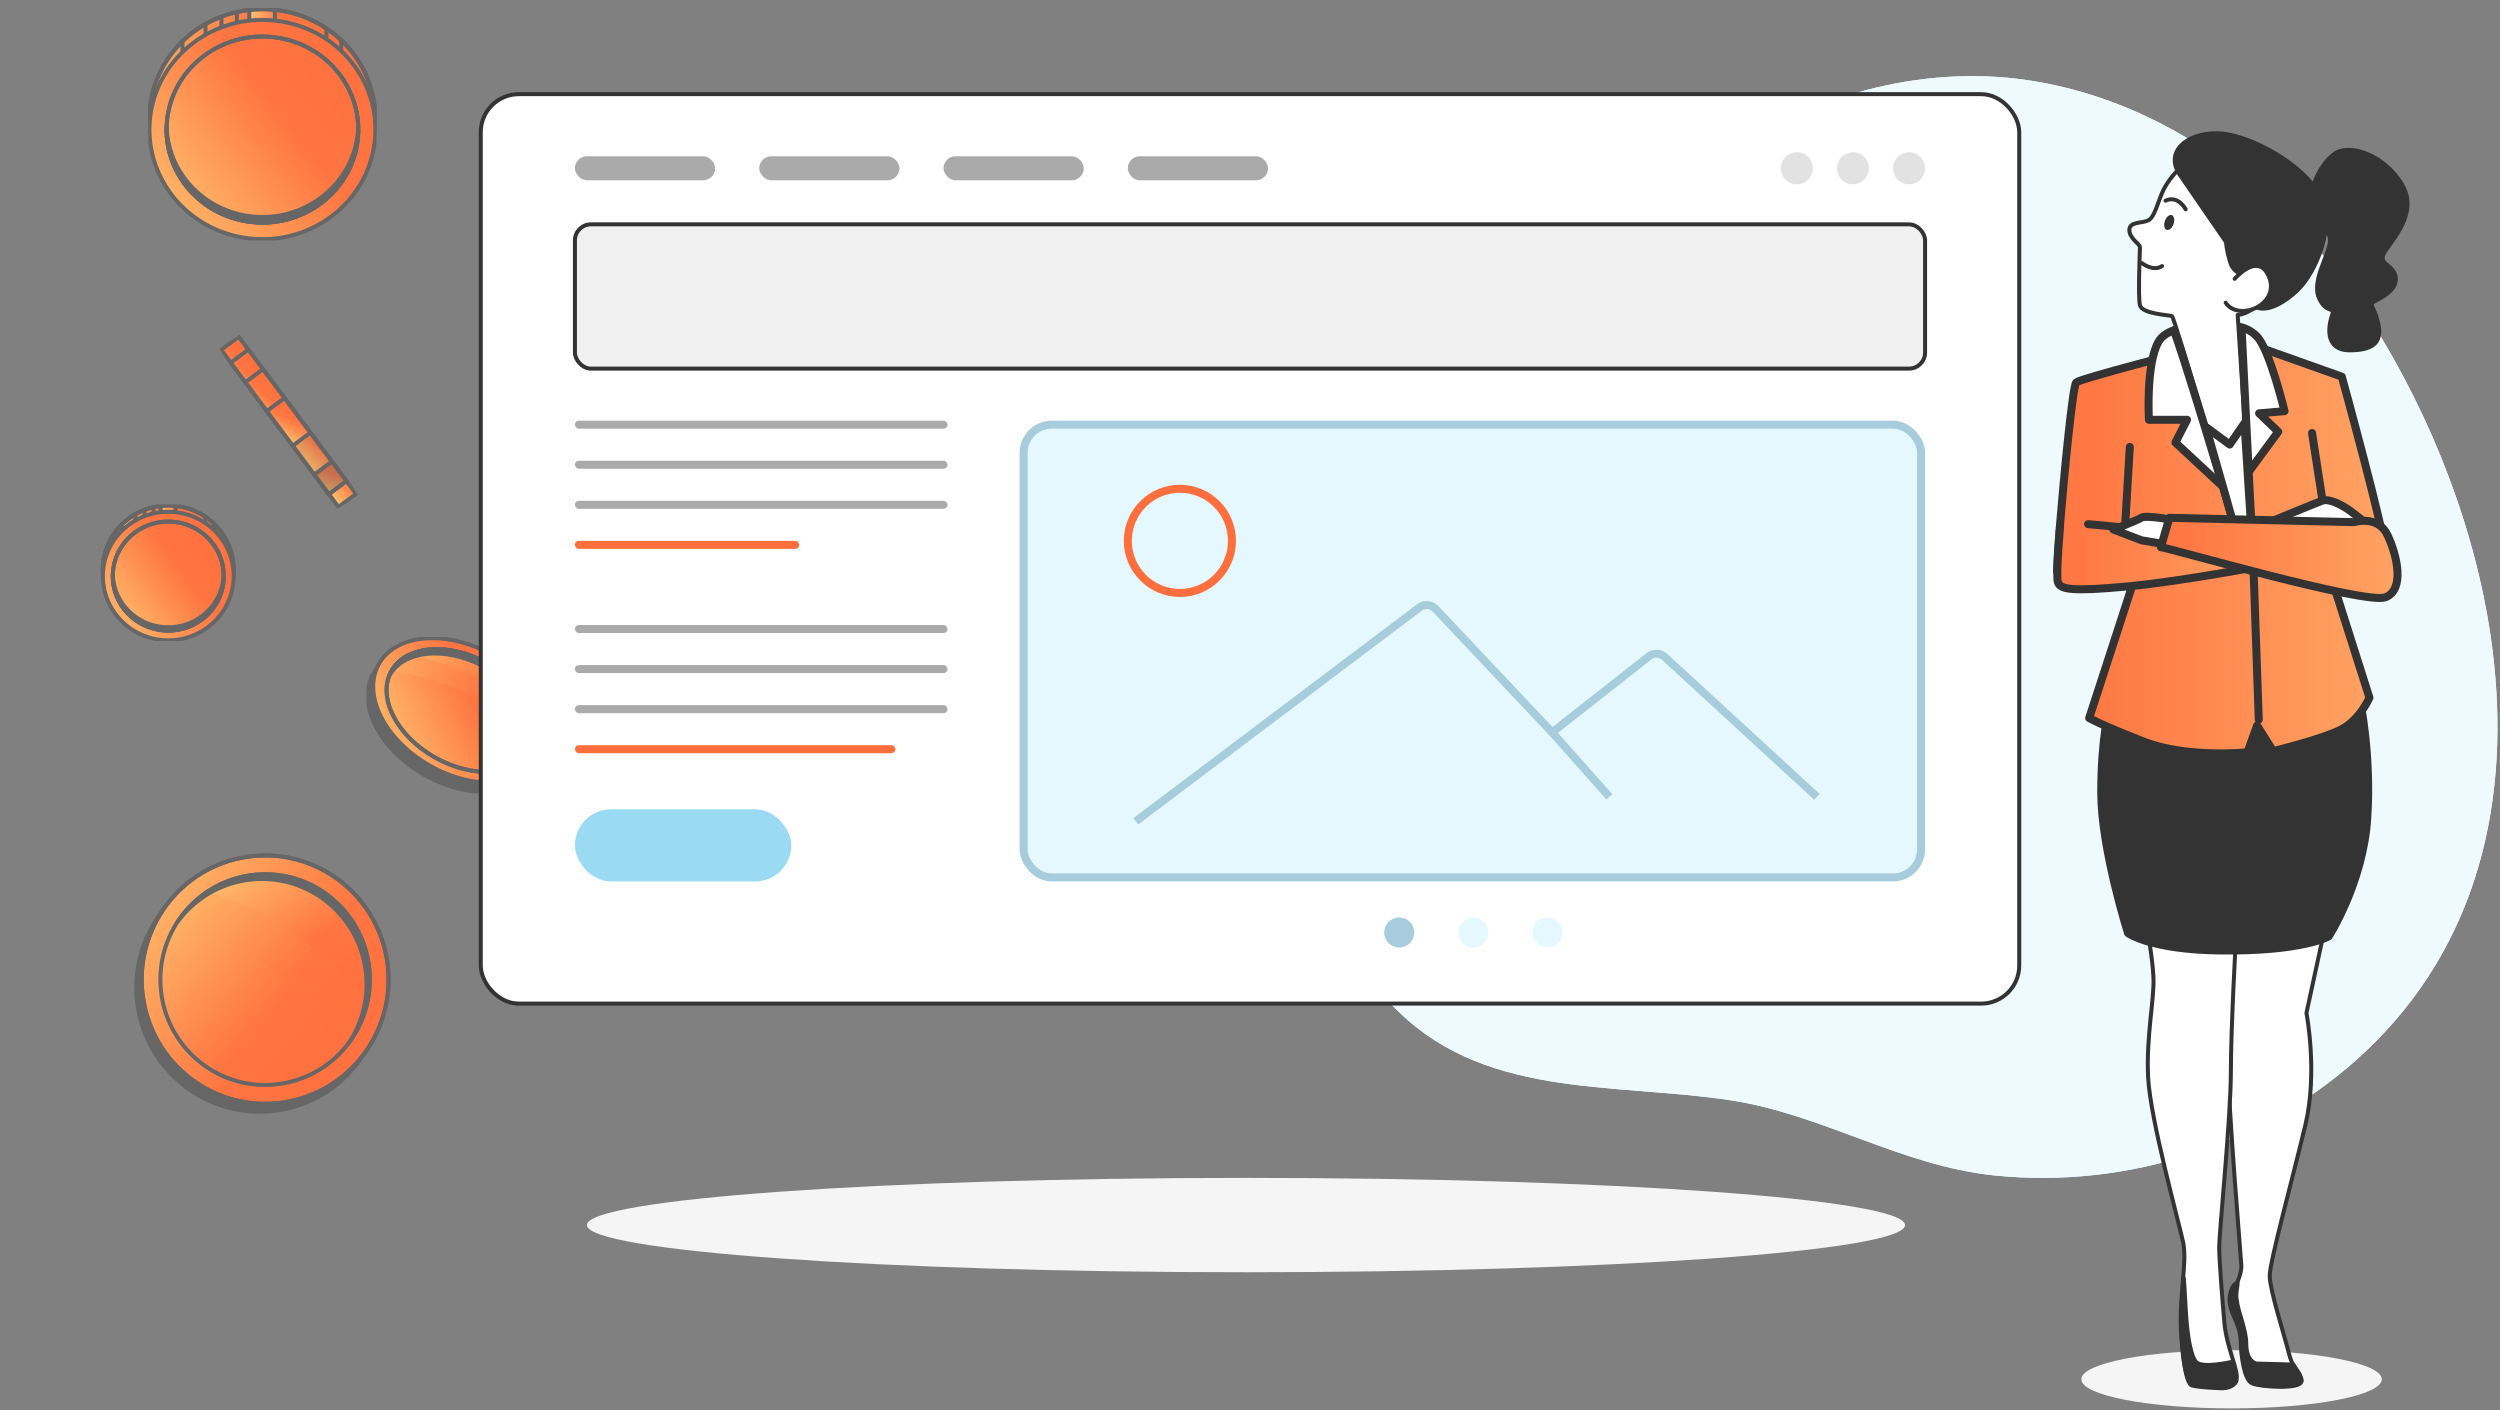 <svg width="624" height="352" viewBox="0 0 624 352" fill="none" xmlns="http://www.w3.org/2000/svg">
<rect x="0" y="0" width="624" height="352" fill="#808080" stroke="none"/>
<path d="M622.135 162.207C618.446 132.961 606.869 103.864 591.805 80.078C572.204 49.127 540.89 24.296 503.737 19.694C477.44 16.439 447.454 24.734 427.118 42.531C417.003 51.378 409.215 62.389 404.61 75.01C399.634 88.662 397.51 104.316 386.789 115.037C373.903 127.921 356.102 134.087 342.785 146.378C313.265 173.642 321.882 222.894 346.75 250.097C369.136 274.585 402.351 270.056 432.215 274.672C454.885 278.176 474.507 290.953 497.675 293.372C531.194 296.869 565.805 285.656 590.389 262.496C619.019 235.528 626.733 198.756 622.128 162.213L622.135 162.207Z" fill="#EEFAFF"/>
<path d="M622.135 162.207C618.446 132.961 606.869 103.864 591.805 80.078C572.204 49.127 540.89 24.296 503.737 19.694C477.44 16.439 447.454 24.734 427.118 42.531C417.003 51.378 409.215 62.389 404.61 75.01C399.634 88.662 397.51 104.316 386.789 115.037C373.903 127.921 356.102 134.087 342.785 146.378C313.265 173.642 321.882 222.894 346.75 250.097C369.136 274.585 402.351 270.056 432.215 274.672C454.885 278.176 474.507 290.953 497.675 293.372C531.194 296.869 565.805 285.656 590.389 262.496C619.019 235.528 626.733 198.756 622.128 162.213L622.135 162.207Z" fill="#EEFAFF"/>
<rect x="276.5" y="58" width="93" height="2" rx="1" fill="#AAAAAA"/>
<rect x="276.5" y="69" width="93" height="2" rx="1" fill="#AAAAAA"/>
<path d="M311 317.553C401.851 317.553 475.5 312.28 475.5 305.776C475.5 299.272 401.851 294 311 294C220.149 294 146.5 299.272 146.5 305.776C146.5 312.28 220.149 317.553 311 317.553Z" fill="#F5F5F5"/>
<path d="M557 351.532C577.711 351.532 594.5 348.279 594.5 344.266C594.5 340.253 577.711 337 557 337C536.289 337 519.5 340.253 519.5 344.266C519.5 348.279 536.289 351.532 557 351.532Z" fill="#F5F5F5"/>
<g clip-path="url(#clip0_525_3371)">
<path d="M134.429 191.228C138.707 183.583 132.945 172.199 121.56 165.801C110.176 159.403 97.479 160.414 93.202 168.06C88.924 175.705 94.686 187.089 106.071 193.486C117.456 199.884 130.152 198.873 134.429 191.228Z" fill="#666666" stroke="#666666" stroke-linecap="round" stroke-linejoin="round"/>
<path d="M135.794 188.924C140.071 181.279 134.31 169.895 122.925 163.497C111.54 157.1 98.844 158.111 94.566 165.756C90.289 173.401 96.051 184.785 107.435 191.183C118.82 197.58 131.517 196.569 135.794 188.924Z" fill="url(#paint0_linear_525_3371)" stroke="#666666" stroke-linecap="round" stroke-linejoin="round"/>
<path d="M132.673 187.17C136.303 180.683 131.413 171.023 121.752 165.594C112.09 160.165 101.316 161.023 97.687 167.51C94.058 173.997 98.948 183.656 108.609 189.086C118.27 194.515 129.044 193.657 132.673 187.17Z" fill="url(#paint1_linear_525_3371)" stroke="#666666" stroke-linecap="round" stroke-linejoin="round"/>
<path opacity="0.49" d="M132.784 186.997C124.776 173.905 108.117 169.114 97.775 167.371C98.743 165.704 100.22 164.405 102.047 163.504C106.285 161.416 112.443 161.469 118.729 164.118C127.122 167.652 133.111 174.695 133.811 181.165C133.957 182.504 133.87 183.814 133.537 185.072C133.356 185.751 133.099 186.4 132.784 186.997Z" fill="url(#paint2_linear_525_3371)"/>
<path opacity="0.49" d="M133.811 181.165C126.077 170.109 111.964 165.452 102.047 163.504C106.285 161.416 112.443 161.469 118.729 164.118C127.122 167.652 133.111 174.695 133.811 181.165Z" fill="url(#paint3_linear_525_3371)"/>
<path d="M132.673 187.17C136.303 180.683 131.413 171.023 121.752 165.594C112.09 160.165 101.316 161.023 97.687 167.51C94.058 173.997 98.948 183.656 108.609 189.086C118.27 194.515 129.044 193.657 132.673 187.17Z" stroke="#666666" stroke-linecap="round" stroke-linejoin="round"/>
<path d="M118.262 165.195C128.395 169.459 135.025 178.836 133.07 186.148C133.006 186.382 132.936 186.611 132.854 186.839C133.134 186.283 133.362 185.698 133.531 185.066C135.486 177.76 128.856 168.377 118.723 164.113C108.917 159.989 99.421 162.171 97.045 168.939C100.016 163.03 108.999 161.299 118.262 165.195Z" fill="#666666" stroke="#666666" stroke-linecap="round" stroke-linejoin="round"/>
</g>
<path d="M580.406 231.059L575.688 252.838C575.688 252.838 578.568 267.623 575.423 280.803C572.278 293.984 566.518 314.955 566.518 318.448C566.518 321.94 570.184 333.233 571.236 337.542C572.287 341.841 573.851 342.114 574.381 344.536C574.911 346.958 564.168 346.15 562.331 345.343C560.493 344.536 559.716 338.086 559.716 335.392C559.716 332.698 558.929 330.82 557.878 328.398C556.827 325.976 556.571 323.554 557.878 321.142C559.185 318.729 559.451 316.842 559.451 316.035C559.451 315.228 556.049 275.161 556.049 263.868C556.049 252.575 556.315 239.667 556.049 238.052C555.784 236.438 555.263 233.753 555.263 233.753L580.406 231.068V231.059Z" fill="white" stroke="#333333" stroke-linecap="round" stroke-linejoin="round"/>
<path d="M557.418 328.218C556.33 325.792 556.065 323.366 557.418 320.95C557.598 320.621 558.349 320.31 558.5 320C558.528 321.213 558.033 322.661 558.231 324.184C558.77 328.228 560.672 331.726 560.672 335.497C560.672 339.267 562.573 340.349 563.377 340.349C564.058 340.349 570.367 340.537 572.447 340.593C573.289 342.107 574.122 342.775 574.481 344.383C575.02 346.809 563.916 346 562.015 345.191C560.113 344.383 559.31 337.923 559.31 335.224C559.31 332.525 558.496 330.644 557.408 328.218H557.418Z" fill="#333333" stroke="#333333" stroke-linecap="round" stroke-linejoin="round"/>
<path d="M558.144 233.192C558.144 233.192 556.822 256.423 556.822 267.638C556.822 278.852 553.911 307.695 553.911 311.163C553.911 314.631 554.706 324.512 555.233 330.385C555.759 336.258 558.938 342.672 558.144 344.005C557.349 345.338 555.501 345.608 554.706 345.608C553.911 345.608 547.563 345.338 546.768 344.807C545.973 344.275 544.91 341.6 544.384 332.52C543.857 323.44 545.973 315.162 544.91 310.091C543.848 305.02 536.704 279.384 536.178 268.971C535.651 258.558 537.767 249.478 537.499 243.866C537.231 238.254 535.642 230.517 535.642 230.517L558.144 231.319V233.192Z" fill="white" stroke="#333333" stroke-linecap="round" stroke-linejoin="round"/>
<path d="M588.986 174.564C588.986 174.564 591.93 188.07 590.864 204.283C589.789 220.495 581.228 233.728 581.228 233.728C581.228 233.728 574.807 237.51 553.918 237.237C536.787 237.01 531.16 232.917 531.16 232.917C531.16 232.917 524.468 211.847 524.468 197.794C524.468 183.741 526.608 176.176 526.608 176.176L587.92 169.697L588.995 174.564H588.986Z" fill="#333333" stroke="#333333" stroke-width="2" stroke-linecap="round" stroke-linejoin="round"/>
<path d="M561.512 85.837L584.517 94.016C584.517 94.016 595.693 134.67 595.152 137.064C594.621 139.467 580.732 140.529 580.732 140.529L591.414 174.149C591.414 174.149 589.01 179.757 584.209 182.151C579.399 184.554 567.384 187.489 567.384 187.489L563.376 181.089L560.971 187.759C560.971 187.759 546.02 189.361 535.077 185.095C524.134 180.828 521.458 179.226 521.458 179.226L531.87 147.208L528.664 137.865L513.457 142.713C513.457 142.713 513.503 139.21 514.086 132.08C515.211 118.312 517.364 96.141 518.242 95.442C519.575 94.38 546.812 87.44 548.676 86.899C550.55 86.368 558.287 84.766 561.493 85.828L561.512 85.837Z" fill="url(#paint4_linear_525_3371)" stroke="#333333" stroke-width="2" stroke-linecap="round" stroke-linejoin="round"/>
<path d="M556.456 81.548C556.456 81.548 560.16 80.737 563.338 83.982C566.515 87.228 570.219 102.626 570.219 102.626L563.873 103.163L568.64 107.758L559.116 120.731L554.618 121.269L542.979 110.457L545.888 104.777H536.365C536.365 104.777 535.57 90.992 538.748 85.322C541.926 79.651 556.474 81.538 556.474 81.538L556.456 81.548Z" fill="white" stroke="#333333" stroke-width="2" stroke-linecap="round" stroke-linejoin="round"/>
<path d="M546.073 40.211C546.073 40.211 542.092 43.164 539.973 47.459C538.649 50.141 537.853 54.173 536.261 54.979C534.669 55.786 531.485 55.251 531.485 57.398C531.485 59.546 534.132 60.887 534.132 61.693C534.132 62.5 533.605 74.052 534.132 76.2C534.66 78.347 541.287 78.619 542.083 78.881C542.879 79.153 557.726 130.989 557.726 130.989L561.965 131.524L558.522 78.609C558.522 78.609 563.298 78.609 567.01 71.089C570.722 63.569 562.502 56.855 557.198 50.675C551.895 44.496 546.063 40.201 546.063 40.201L546.073 40.211Z" fill="white" stroke="#333333" stroke-linecap="round" stroke-linejoin="round"/>
<path d="M542.5 82.5C543.296 82.772 557.726 130.989 557.726 130.989L561.965 131.524L559.5 82" stroke="#333333" stroke-width="2" stroke-linecap="round" stroke-linejoin="round"/>
<path d="M556.536 110.953L560.224 105.632L561.906 131.903L557.651 131.357C557.651 131.357 554.242 119.241 550.591 106.579L556.536 110.953Z" fill="white" stroke="#333333" stroke-width="2" stroke-linecap="round" stroke-linejoin="round"/>
<path d="M562.156 69.033C562.156 69.033 557.72 69.033 556.673 65.538C555.625 62.044 555.625 60.428 555.625 60.428C555.625 60.428 548.056 49.399 544.149 43.744C540.232 38.089 545.451 33.251 553.285 33.251C559.97 33.251 572.85 39.442 578.333 47.511C583.816 55.581 577.814 68.234 573.633 72.264C569.461 76.304 565.281 77.92 562.94 76.567C560.599 75.214 562.156 69.033 562.156 69.033Z" fill="#333333" stroke="#333333" stroke-linecap="round" stroke-linejoin="round"/>
<path d="M577.444 46.436C577.444 46.436 578.486 41.849 582.372 38.609C586.268 35.369 595.61 38.882 599.759 46.436C603.909 53.989 595.61 61.269 594.83 63.699C594.051 66.129 597.422 66.129 597.947 69.096C598.464 72.063 595.093 73.956 593.018 75.029C590.944 76.113 592.502 76.112 593.535 80.426C594.568 84.74 593.272 87.443 586.531 87.443C579.79 87.443 581.34 80.699 582.119 78.543C582.898 76.386 580.56 78.543 578.748 74.229C576.936 69.915 581.602 63.172 581.602 59.932C581.602 56.692 575.378 54.262 577.453 46.445L577.444 46.436Z" fill="#333333" stroke="#333333" stroke-linecap="round" stroke-linejoin="round"/>
<path d="M540.312 55.266C539.998 56.288 540.241 57.248 540.859 57.391C541.478 57.544 542.238 56.826 542.552 55.804C542.866 54.782 542.623 53.822 542.005 53.679C541.387 53.526 540.626 54.244 540.312 55.266Z" fill="#333333"/>
<path d="M545.55 52.247C545.55 52.247 543.692 48.645 540.521 50.086" stroke="#333333" stroke-linecap="round" stroke-linejoin="round"/>
<path d="M534.622 65.672C534.622 65.672 537.387 67.9 539.651 66.41" stroke="#333333" stroke-linecap="round" stroke-linejoin="round"/>
<path d="M557.762 69.6C557.762 69.6 563.083 63.367 565.89 68.185C568.688 73.004 564.766 76.971 560.843 77.535C556.921 78.099 555.522 75.547 555.522 75.547" fill="white"/>
<path d="M557.762 69.6C557.762 69.6 563.083 63.367 565.89 68.185C568.688 73.004 564.766 76.971 560.843 77.535C556.921 78.099 555.522 75.547 555.522 75.547" stroke="#333333" stroke-linecap="round" stroke-linejoin="round"/>
<path d="M521.193 130.829L560.123 134.459L566.3 140.941C566.3 140.941 544.815 145.088 530.857 146.392C516.899 147.686 514.181 147.107 513.647 145.296C513.112 143.485 514.209 131.354 514.209 131.354" fill="url(#paint5_linear_525_3371)"/>
<path d="M521.193 130.829L560.123 134.459L566.3 140.941C566.3 140.941 544.815 145.088 530.857 146.392C516.899 147.686 514.181 147.107 513.647 145.296C513.112 143.485 514.209 131.354 514.209 131.354" stroke="#333333" stroke-width="2" stroke-linecap="round" stroke-linejoin="round"/>
<path d="M530.342 132.819L531.599 111.552" stroke="#333333" stroke-width="2" stroke-linecap="round" stroke-linejoin="round"/>
<path d="M579.601 124.336L577.086 108.073" stroke="#333333" stroke-width="2" stroke-linecap="round" stroke-linejoin="round"/>
<path d="M565.996 130.52C565.996 130.52 578.028 125.55 579.634 124.968C581.239 124.386 584.451 125.846 587.12 127.887C589.79 129.939 590.863 130.806 590.863 130.806C589.529 132.266 567.331 131.98 567.331 131.98C567.331 131.98 564.923 133.439 565.996 130.52Z" fill="white" stroke="#333333" stroke-width="2" stroke-linecap="round" stroke-linejoin="round"/>
<path d="M543.594 130.03C543.594 130.03 535.814 128.421 534.475 129.225C533.136 130.03 527.5 132.172 527.5 132.172L534.475 134.847L542.255 136.185L543.594 130.02V130.03Z" fill="white" stroke="#333333" stroke-width="2" stroke-linecap="round" stroke-linejoin="round"/>
<path d="M539.341 136.572L541.496 129.241L587.588 130.332C587.588 130.332 593.516 128.426 595.944 133.594C598.372 138.753 600.254 147.174 595.408 149.08C590.552 150.986 541.769 136.856 539.341 136.581V136.572Z" fill="url(#paint6_linear_525_3371)" stroke="#333333" stroke-width="2" stroke-linecap="round" stroke-linejoin="round"/>
<path d="M562.529 143.339L563.786 179.618" stroke="#333333" stroke-width="2" stroke-linecap="round" stroke-linejoin="round"/>
<path d="M545.567 326.86C545.832 332.046 546.619 338.329 548.183 339.968C549.756 341.608 556.827 339.968 556.827 339.968L557.33 340.13C558.016 342.456 558.51 344.239 558.144 344.878C557.358 346.241 555.528 346.517 554.742 346.517C553.955 346.517 547.671 346.241 546.884 345.698C546.098 345.154 545.046 342.418 544.524 333.133C544.241 328.033 544.735 323.19 545.073 318.995C545.146 319.901 545.357 322.666 545.567 326.86Z" fill="#333333" stroke="#333333" stroke-linecap="round" stroke-linejoin="round"/>
<g clip-path="url(#clip1_525_3371)">
<path d="M55.219 87.323L84.48 126.534L88.847 123.275L59.587 84.064L55.219 87.323Z" fill="url(#paint7_linear_525_3371)" stroke="#666666" stroke-linecap="round" stroke-linejoin="round"/>
<path d="M57.607 90.522L82.089 123.33L86.457 120.071L61.975 87.263L57.607 90.522Z" fill="url(#paint8_linear_525_3371)" stroke="#666666" stroke-linecap="round" stroke-linejoin="round"/>
<path d="M77.761 117.527L82.089 123.327L86.457 120.068L82.129 114.268L77.761 117.527Z" fill="url(#paint9_linear_525_3371)" stroke="#666666" stroke-linecap="round" stroke-linejoin="round"/>
<path opacity="0.35" d="M77.761 117.527L82.089 123.327L86.457 120.068L82.129 114.268L77.761 117.527Z" fill="#666666" stroke="#666666" stroke-linecap="round" stroke-linejoin="round"/>
<path d="M61.248 95.401L78.451 118.456L82.819 115.197L65.615 92.142L61.248 95.401Z" fill="url(#paint10_linear_525_3371)" stroke="#666666" stroke-linecap="round" stroke-linejoin="round"/>
<path opacity="0.16" d="M72.295 110.204L78.448 118.45L82.816 115.191L76.662 106.945L72.295 110.204Z" fill="#666666" stroke="#666666" stroke-linecap="round" stroke-linejoin="round"/>
<path d="M66.622 102.603L73.074 111.25L77.442 107.991L70.989 99.344L66.622 102.603Z" fill="url(#paint11_linear_525_3371)" stroke="#666666" stroke-linecap="round" stroke-linejoin="round"/>
</g>
<g clip-path="url(#clip2_525_3371)">
<path d="M70.538 276.938C87.256 273.763 98.25 257.556 95.095 240.737C91.939 223.918 75.828 212.858 59.11 216.033C42.392 219.208 31.398 235.416 34.554 252.234C37.71 269.053 53.821 280.113 70.538 276.938Z" fill="#666666" stroke="#666666" stroke-linecap="round" stroke-linejoin="round"/>
<path d="M71.862 274.975C88.583 271.818 99.594 255.622 96.456 238.8C93.317 221.978 77.218 210.9 60.497 214.058C43.776 217.215 32.765 233.411 35.904 250.233C39.042 267.055 55.141 278.132 71.862 274.975Z" fill="url(#paint12_linear_525_3371)" stroke="#666666" stroke-linecap="round" stroke-linejoin="round"/>
<path d="M71.862 274.975C88.583 271.818 99.594 255.622 96.456 238.8C93.317 221.978 77.218 210.9 60.497 214.058C43.776 217.215 32.765 233.411 35.904 250.233C39.042 267.055 55.141 278.132 71.862 274.975Z" stroke="#666666" stroke-linecap="round" stroke-linejoin="round"/>
<path d="M68.436 270.708C82.817 269.45 93.462 256.701 92.211 242.233C90.96 227.765 78.288 217.056 63.907 218.315C49.525 219.573 38.881 232.321 40.132 246.789C41.382 261.258 54.054 271.966 68.436 270.708Z" fill="url(#paint13_linear_525_3371)" stroke="#666666" stroke-linecap="round" stroke-linejoin="round"/>
<path opacity="0.49" d="M87.691 259.439C87.556 259.637 87.411 259.824 87.277 260.012C72.614 241.482 55.468 233.768 44.013 230.572C44.22 230.239 44.437 229.906 44.665 229.573C46.621 226.731 49.021 224.389 51.733 222.588C60.373 216.831 71.972 216.581 81.027 222.869C89.936 229.052 93.837 239.795 91.778 249.82C91.095 253.172 89.75 256.451 87.691 259.439Z" fill="url(#paint14_linear_525_3371)"/>
<path d="M91.778 249.82C78.212 233.435 62.753 225.971 51.733 222.588C60.373 216.831 71.972 216.581 81.027 222.869C89.936 229.052 93.837 239.795 91.778 249.82Z" fill="url(#paint15_linear_525_3371)"/>
<path d="M80.209 224.045C91.892 232.154 94.965 248.123 87.266 260.022C87.411 259.824 87.546 259.637 87.68 259.439C95.875 247.488 92.895 231.113 81.016 222.858C69.137 214.614 52.86 217.622 44.665 229.573C44.531 229.771 44.406 229.968 44.272 230.177C52.591 218.715 68.527 215.936 80.209 224.045Z" fill="#666666" stroke="#666666" stroke-linecap="round" stroke-linejoin="round"/>
</g>
<g clip-path="url(#clip3_525_3371)">
<path d="M55.752 150.854C60.608 143.389 58.387 133.47 50.791 128.698C43.195 123.926 33.1 126.109 28.244 133.574C23.388 141.038 25.61 150.957 33.206 155.729C40.802 160.501 50.896 158.318 55.752 150.854Z" fill="url(#paint16_linear_525_3371)" stroke="#666666" stroke-linecap="round" stroke-linejoin="round"/>
<path opacity="0.62" d="M55.752 150.854C60.608 143.389 58.387 133.47 50.791 128.698C43.195 123.926 33.1 126.109 28.244 133.574C23.388 141.038 25.61 150.957 33.206 155.729C40.802 160.501 50.896 158.318 55.752 150.854Z" fill="url(#paint17_linear_525_3371)" stroke="#666666" stroke-linecap="round" stroke-linejoin="round"/>
<path d="M38.304 126.594V129.013" stroke="#666666" stroke-linecap="round" stroke-linejoin="round"/>
<path d="M36.081 127.369V130.807" stroke="#666666" stroke-linecap="round" stroke-linejoin="round"/>
<path d="M33.778 128.467V132.835" stroke="#666666" stroke-linecap="round" stroke-linejoin="round"/>
<path d="M30.444 130.807V134.242" stroke="#666666" stroke-linecap="round" stroke-linejoin="round"/>
<path d="M51.242 129.093V132.524" stroke="#666666" stroke-linecap="round" stroke-linejoin="round"/>
<path d="M53.387 130.834V132.835" stroke="#666666" stroke-linecap="round" stroke-linejoin="round"/>
<path d="M43.8 126.28C42.577 126.145 41.335 126.142 40.105 126.28V158.145C41.328 158.286 42.57 158.286 43.8 158.155V126.28Z" fill="url(#paint18_linear_525_3371)" stroke="#666666" stroke-linecap="round" stroke-linejoin="round"/>
<path d="M55.752 150.854C60.608 143.389 58.387 133.47 50.791 128.698C43.195 123.926 33.1 126.109 28.244 133.574C23.388 141.038 25.61 150.957 33.206 155.729C40.802 160.501 50.896 158.318 55.752 150.854Z" stroke="#666666" stroke-linecap="round" stroke-linejoin="round"/>
<path d="M58.203 145.755C59.311 136.963 52.956 128.953 44.009 127.864C35.061 126.775 26.91 133.019 25.802 141.812C24.694 150.604 31.049 158.614 39.996 159.703C48.943 160.791 57.094 154.547 58.203 145.755Z" fill="url(#paint19_linear_525_3371)" stroke="#666666" stroke-linecap="round" stroke-linejoin="round"/>
<path d="M55.737 145.553C56.73 138.099 51.386 131.265 43.8 130.289C36.215 129.313 29.261 134.565 28.267 142.019C27.274 149.473 32.618 156.306 40.203 157.282C47.789 158.258 54.743 153.007 55.737 145.553Z" fill="url(#paint20_linear_525_3371)" stroke="#666666" stroke-linecap="round" stroke-linejoin="round"/>
<path opacity="0.16" d="M55.737 145.553C56.73 138.099 51.386 131.265 43.8 130.289C36.215 129.313 29.261 134.565 28.267 142.019C27.274 149.473 32.618 156.306 40.203 157.282C47.789 158.258 54.743 153.007 55.737 145.553Z" stroke="#666666" stroke-linecap="round" stroke-linejoin="round"/>
<path d="M55.737 145.553C56.73 138.099 51.386 131.265 43.8 130.289C36.215 129.313 29.261 134.565 28.267 142.019C27.274 149.473 32.618 156.306 40.203 157.282C47.789 158.258 54.743 153.007 55.737 145.553Z" stroke="#666666" stroke-linecap="round" stroke-linejoin="round"/>
<path d="M50.461 153.742C44.402 158.334 35.705 157.232 31.032 151.278C29.168 148.904 28.229 146.119 28.155 143.337C28.053 146.388 28.985 149.491 31.032 152.097C35.705 158.051 44.405 159.153 50.461 154.561C54.104 151.8 55.957 147.605 55.845 143.409C55.711 147.328 53.865 151.16 50.461 153.742Z" fill="#666666" stroke="#666666" stroke-linecap="round" stroke-linejoin="round"/>
</g>
<rect x="120" y="23.5" width="384" height="227" rx="9.5" fill="white" stroke="#333333"/>
<rect x="143.5" y="39" width="35" height="6" rx="3" fill="#AAAAAA"/>
<rect x="189.5" y="39" width="35" height="6" rx="3" fill="#AAAAAA"/>
<rect x="235.5" y="39" width="35" height="6" rx="3" fill="#AAAAAA"/>
<rect x="281.5" y="39" width="35" height="6" rx="3" fill="#AAAAAA"/>
<rect x="143.5" y="202" width="54" height="18" rx="9" fill="#9ADAF3"/>
<rect x="143.5" y="56" width="337" height="36" rx="4" fill="#EFEFEF" fill-opacity="0.937"/>
<rect x="143.5" y="56" width="337" height="36" rx="4" stroke="#333333"/>
<rect x="143.5" y="105" width="93" height="2" rx="1" fill="#AAAAAA"/>
<rect x="143.5" y="115" width="93" height="2" rx="1" fill="#AAAAAA"/>
<rect x="143.5" y="125" width="93" height="2" rx="1" fill="#AAAAAA"/>
<rect x="143.5" y="135" width="56" height="2" rx="1" fill="#FF6F3D"/>
<rect x="143.5" y="156" width="93" height="2" rx="1" fill="#AAAAAA"/>
<rect x="143.5" y="166" width="93" height="2" rx="1" fill="#AAAAAA"/>
<rect x="143.5" y="176" width="93" height="2" rx="1" fill="#AAAAAA"/>
<rect x="143.5" y="186" width="80" height="2" rx="1" fill="#FF6F3D"/>
<rect x="255.5" y="106" width="224" height="113" rx="7" fill="#E6F8FF" stroke="#A7CCDB" stroke-width="2"/>
<path d="M283.5 205L354.298 151.617C355.519 150.696 357.236 150.841 358.286 151.953L387.405 182.807M401.696 198.889L387.405 182.807M387.405 182.807L411.599 163.798C412.756 162.889 414.4 162.953 415.483 163.948L453.5 198.889" stroke="#A7CCDB" stroke-width="2"/>
<circle cx="294.5" cy="135" r="13" stroke="#FF6F3D" stroke-width="2"/>
<path d="M353 232.75C353 230.68 351.32 229 349.25 229C347.18 229 345.5 230.68 345.5 232.75C345.5 234.82 347.18 236.5 349.25 236.5C351.32 236.5 353 234.82 353 232.75Z" fill="#A7CCDB"/>
<path d="M367.75 236.5C369.821 236.5 371.5 234.821 371.5 232.75C371.5 230.679 369.821 229 367.75 229C365.679 229 364 230.679 364 232.75C364 234.821 365.679 236.5 367.75 236.5Z" fill="#E6F8FF"/>
<path d="M390 232.75C390 230.68 388.32 229 386.25 229C384.18 229 382.5 230.68 382.5 232.75C382.5 234.82 384.18 236.5 386.25 236.5C388.32 236.5 390 234.82 390 232.75Z" fill="#E6F8FF"/>
<path d="M452.495 42.002C452.495 44.223 450.719 46 448.498 46C446.277 46 444.5 44.223 444.5 42.002C444.5 39.781 446.277 38.005 448.498 38.005C450.719 37.894 452.495 39.781 452.495 42.002Z" fill="#E2E2E2"/>
<path d="M466.495 42.002C466.495 44.223 464.719 46 462.498 46C460.277 46 458.5 44.223 458.5 42.002C458.5 39.781 460.277 38.005 462.498 38.005C464.719 38.005 466.495 39.781 466.495 42.002Z" fill="#E2E2E2"/>
<path d="M480.495 42.002C480.495 44.223 478.719 46 476.498 46C474.277 46 472.5 44.223 472.5 42.002C472.5 39.781 474.277 38.005 476.498 38.005C478.719 38.005 480.495 39.781 480.495 42.002Z" fill="#E2E2E2"/>
<g clip-path="url(#clip4_525_3371)">
<path d="M89.253 44.398C97.641 31.665 93.804 14.743 80.684 6.603C67.563 -1.537 50.128 2.187 41.74 14.92C33.352 27.653 37.189 44.574 50.309 52.715C63.43 60.855 80.866 57.131 89.253 44.398Z" fill="url(#paint21_linear_525_3371)" stroke="#666666" stroke-linecap="round" stroke-linejoin="round"/>
<path opacity="0.62" d="M89.253 44.398C97.641 31.665 93.804 14.743 80.684 6.603C67.563 -1.537 50.128 2.187 41.74 14.92C33.352 27.653 37.189 44.574 50.309 52.715C63.43 60.855 80.866 57.131 89.253 44.398Z" fill="url(#paint22_linear_525_3371)" stroke="#666666" stroke-linecap="round" stroke-linejoin="round"/>
<path d="M59.116 3.014V7.14" stroke="#666666" stroke-linecap="round" stroke-linejoin="round"/>
<path d="M55.277 4.334V10.2" stroke="#666666" stroke-linecap="round" stroke-linejoin="round"/>
<path d="M51.299 6.209V13.66" stroke="#666666" stroke-linecap="round" stroke-linejoin="round"/>
<path d="M45.54 10.2V16.059" stroke="#666666" stroke-linecap="round" stroke-linejoin="round"/>
<path d="M81.463 7.276V13.13" stroke="#666666" stroke-linecap="round" stroke-linejoin="round"/>
<path d="M85.168 10.247V13.66" stroke="#666666" stroke-linecap="round" stroke-linejoin="round"/>
<path d="M68.61 2.478C66.496 2.248 64.352 2.242 62.226 2.478V56.834C64.34 57.076 66.484 57.076 68.61 56.852V2.478Z" fill="url(#paint23_linear_525_3371)" stroke="#666666" stroke-linecap="round" stroke-linejoin="round"/>
<path d="M89.253 44.398C97.641 31.665 93.804 14.743 80.684 6.603C67.563 -1.537 50.128 2.187 41.74 14.92C33.352 27.653 37.189 44.574 50.309 52.715C63.43 60.855 80.866 57.131 89.253 44.398Z" stroke="#666666" stroke-linecap="round" stroke-linejoin="round"/>
<path d="M93.487 35.7C95.4 20.701 84.424 7.037 68.97 5.18C53.515 3.322 39.435 13.975 37.522 28.973C35.608 43.971 46.584 57.636 62.038 59.493C77.493 61.35 91.573 50.698 93.487 35.7Z" fill="url(#paint24_linear_525_3371)" stroke="#666666" stroke-linecap="round" stroke-linejoin="round"/>
<path d="M89.227 35.356C90.943 22.64 81.712 10.982 68.61 9.317C55.508 7.652 43.496 16.611 41.78 29.326C40.065 42.042 49.295 53.699 62.397 55.364C75.499 57.029 87.512 48.071 89.227 35.356Z" fill="url(#paint25_linear_525_3371)" stroke="#666666" stroke-linecap="round" stroke-linejoin="round"/>
<path opacity="0.16" d="M89.227 35.356C90.943 22.64 81.712 10.982 68.61 9.317C55.508 7.652 43.496 16.611 41.78 29.326C40.065 42.042 49.295 53.699 62.397 55.364C75.499 57.029 87.512 48.071 89.227 35.356Z" fill="url(#paint26_linear_525_3371)" stroke="#666666" stroke-linecap="round" stroke-linejoin="round"/>
<path d="M89.227 35.356C90.943 22.64 81.712 10.982 68.61 9.317C55.508 7.652 43.496 16.611 41.78 29.326C40.065 42.042 49.295 53.699 62.397 55.364C75.499 57.029 87.512 48.071 89.227 35.356Z" stroke="#666666" stroke-linecap="round" stroke-linejoin="round"/>
<path d="M80.115 49.324C69.649 57.159 54.627 55.278 46.555 45.121C43.335 41.072 41.714 36.32 41.586 31.575C41.41 36.78 43.02 42.074 46.555 46.518C54.627 56.675 69.655 58.556 80.115 50.721C86.407 46.011 89.608 38.855 89.414 31.699C89.183 38.383 85.994 44.921 80.115 49.324Z" fill="#666666" stroke="#666666" stroke-linecap="round" stroke-linejoin="round"/>
</g>
<defs>
<linearGradient id="paint0_linear_525_3371" x1="85.211" y1="178.694" x2="133.887" y2="155.137" gradientUnits="userSpaceOnUse">
<stop stop-color="#FFC671"/>
<stop offset="0.594" stop-color="#FF7541"/>
<stop offset="1" stop-color="#FF6F3D"/>
</linearGradient>
<linearGradient id="paint1_linear_525_3371" x1="89.749" y1="178.487" x2="131.051" y2="158.497" gradientUnits="userSpaceOnUse">
<stop stop-color="#FFC671"/>
<stop offset="0.594" stop-color="#FF7541"/>
<stop offset="1" stop-color="#FF6F3D"/>
</linearGradient>
<linearGradient id="paint2_linear_525_3371" x1="97.775" y1="161.05" x2="120.828" y2="195.684" gradientUnits="userSpaceOnUse">
<stop stop-color="#FFC671"/>
<stop offset="0.594" stop-color="#FF7541"/>
<stop offset="1" stop-color="#FF6F3D"/>
</linearGradient>
<linearGradient id="paint3_linear_525_3371" x1="102.047" y1="161.278" x2="118.67" y2="189.944" gradientUnits="userSpaceOnUse">
<stop stop-color="#FFC671"/>
<stop offset="0.594" stop-color="#FF7541"/>
<stop offset="1" stop-color="#FF6F3D"/>
</linearGradient>
<linearGradient id="paint4_linear_525_3371" x1="595.169" y1="136.756" x2="513.45" y2="136.756" gradientUnits="userSpaceOnUse">
<stop stop-color="#FFA363"/>
<stop offset="0.913" stop-color="#FF7743"/>
</linearGradient>
<linearGradient id="paint5_linear_525_3371" x1="566.299" y1="138.959" x2="513.495" y2="138.959" gradientUnits="userSpaceOnUse">
<stop stop-color="#FFA363"/>
<stop offset="0.913" stop-color="#FF7743"/>
</linearGradient>
<linearGradient id="paint6_linear_525_3371" x1="598.425" y1="139.248" x2="539.336" y2="139.248" gradientUnits="userSpaceOnUse">
<stop stop-color="#FFA363"/>
<stop offset="0.913" stop-color="#FF7743"/>
</linearGradient>
<linearGradient id="paint7_linear_525_3371" x1="84.309" y1="126.662" x2="92.26" y2="119.286" gradientUnits="userSpaceOnUse">
<stop stop-color="#FFC671"/>
<stop offset="0.594" stop-color="#FF7541"/>
<stop offset="1" stop-color="#FF6F3D"/>
</linearGradient>
<linearGradient id="paint8_linear_525_3371" x1="81.918" y1="123.458" x2="89.696" y2="115.938" gradientUnits="userSpaceOnUse">
<stop stop-color="#FFC671"/>
<stop offset="0.594" stop-color="#FF7541"/>
<stop offset="1" stop-color="#FF6F3D"/>
</linearGradient>
<linearGradient id="paint9_linear_525_3371" x1="81.918" y1="123.455" x2="84.55" y2="115.024" gradientUnits="userSpaceOnUse">
<stop stop-color="#FFC671"/>
<stop offset="0.594" stop-color="#FF7541"/>
<stop offset="1" stop-color="#FF6F3D"/>
</linearGradient>
<linearGradient id="paint10_linear_525_3371" x1="78.281" y1="118.583" x2="85.59" y2="110.727" gradientUnits="userSpaceOnUse">
<stop stop-color="#FFC671"/>
<stop offset="0.594" stop-color="#FF7541"/>
<stop offset="1" stop-color="#FF6F3D"/>
</linearGradient>
<linearGradient id="paint11_linear_525_3371" x1="72.904" y1="111.377" x2="77.41" y2="102.664" gradientUnits="userSpaceOnUse">
<stop stop-color="#FFC671"/>
<stop offset="0.594" stop-color="#FF7541"/>
<stop offset="1" stop-color="#FF6F3D"/>
</linearGradient>
<linearGradient id="paint12_linear_525_3371" x1="29.777" y1="217.395" x2="102.431" y2="268.846" gradientUnits="userSpaceOnUse">
<stop stop-color="#FFC671"/>
<stop offset="0.594" stop-color="#FF7541"/>
<stop offset="1" stop-color="#FF6F3D"/>
</linearGradient>
<linearGradient id="paint13_linear_525_3371" x1="37.69" y1="218.546" x2="94.771" y2="268.09" gradientUnits="userSpaceOnUse">
<stop stop-color="#FFC671"/>
<stop offset="0.594" stop-color="#FF7541"/>
<stop offset="1" stop-color="#FF6F3D"/>
</linearGradient>
<linearGradient id="paint14_linear_525_3371" x1="44.013" y1="216.579" x2="85.154" y2="265.977" gradientUnits="userSpaceOnUse">
<stop stop-color="#FFC671"/>
<stop offset="0.594" stop-color="#FF7541"/>
<stop offset="1" stop-color="#FF6F3D"/>
</linearGradient>
<linearGradient id="paint15_linear_525_3371" x1="51.733" y1="216.977" x2="82.094" y2="257.482" gradientUnits="userSpaceOnUse">
<stop stop-color="#FFC671"/>
<stop offset="0.594" stop-color="#FF7541"/>
<stop offset="1" stop-color="#FF6F3D"/>
</linearGradient>
<linearGradient id="paint16_linear_525_3371" x1="18.377" y1="146.414" x2="64.481" y2="137.028" gradientUnits="userSpaceOnUse">
<stop stop-color="#FFC671"/>
<stop offset="0.594" stop-color="#FF7541"/>
<stop offset="1" stop-color="#FF6F3D"/>
</linearGradient>
<linearGradient id="paint17_linear_525_3371" x1="18.377" y1="146.414" x2="64.481" y2="137.028" gradientUnits="userSpaceOnUse">
<stop stop-color="#FFC671"/>
<stop offset="0.594" stop-color="#FF7541"/>
<stop offset="1" stop-color="#FF6F3D"/>
</linearGradient>
<linearGradient id="paint18_linear_525_3371" x1="40.105" y1="124.925" x2="47.682" y2="125.832" gradientUnits="userSpaceOnUse">
<stop stop-color="#FFC671"/>
<stop offset="0.594" stop-color="#FF7541"/>
<stop offset="1" stop-color="#FF6F3D"/>
</linearGradient>
<linearGradient id="paint19_linear_525_3371" x1="22.53" y1="157.577" x2="59.733" y2="129.211" gradientUnits="userSpaceOnUse">
<stop stop-color="#FFC671"/>
<stop offset="0.594" stop-color="#FF7541"/>
<stop offset="1" stop-color="#FF6F3D"/>
</linearGradient>
<linearGradient id="paint20_linear_525_3371" x1="25.396" y1="155.377" x2="57.136" y2="131.526" gradientUnits="userSpaceOnUse">
<stop stop-color="#FFC671"/>
<stop offset="0.594" stop-color="#FF7541"/>
<stop offset="1" stop-color="#FF6F3D"/>
</linearGradient>
<linearGradient id="paint21_linear_525_3371" x1="24.697" y1="36.824" x2="104.252" y2="20.425" gradientUnits="userSpaceOnUse">
<stop stop-color="#FFC671"/>
<stop offset="0.594" stop-color="#FF7541"/>
<stop offset="1" stop-color="#FF6F3D"/>
</linearGradient>
<linearGradient id="paint22_linear_525_3371" x1="24.697" y1="36.824" x2="104.252" y2="20.425" gradientUnits="userSpaceOnUse">
<stop stop-color="#FFC671"/>
<stop offset="0.594" stop-color="#FF7541"/>
<stop offset="1" stop-color="#FF6F3D"/>
</linearGradient>
<linearGradient id="paint23_linear_525_3371" x1="62.226" y1="0.166" x2="75.31" y2="1.752" gradientUnits="userSpaceOnUse">
<stop stop-color="#FFC671"/>
<stop offset="0.594" stop-color="#FF7541"/>
<stop offset="1" stop-color="#FF6F3D"/>
</linearGradient>
<linearGradient id="paint24_linear_525_3371" x1="31.87" y1="55.867" x2="95.539" y2="6.712" gradientUnits="userSpaceOnUse">
<stop stop-color="#FFC671"/>
<stop offset="0.594" stop-color="#FF7541"/>
<stop offset="1" stop-color="#FF6F3D"/>
</linearGradient>
<linearGradient id="paint25_linear_525_3371" x1="36.82" y1="52.114" x2="91.15" y2="10.776" gradientUnits="userSpaceOnUse">
<stop stop-color="#FFC671"/>
<stop offset="0.594" stop-color="#FF7541"/>
<stop offset="1" stop-color="#FF6F3D"/>
</linearGradient>
<linearGradient id="paint26_linear_525_3371" x1="36.82" y1="52.114" x2="91.15" y2="10.776" gradientUnits="userSpaceOnUse">
<stop stop-color="#FFC671"/>
<stop offset="0.594" stop-color="#FF7541"/>
<stop offset="1" stop-color="#FF6F3D"/>
</linearGradient>
<clipPath id="clip0_525_3371">
<rect width="46" height="39" fill="white" transform="translate(91.5 159)"/>
</clipPath>
<clipPath id="clip1_525_3371">
<rect width="9.574" height="49.74" fill="white" transform="translate(54.627 86.9) rotate(-32.521)"/>
</clipPath>
<clipPath id="clip2_525_3371">
<rect width="64" height="65" fill="white" transform="translate(33.5 213)"/>
</clipPath>
<clipPath id="clip3_525_3371">
<rect width="36" height="34" fill="white" transform="translate(23.5 126)"/>
</clipPath>
<clipPath id="clip4_525_3371">
<rect width="57" height="58" fill="white" transform="translate(37 2)"/>
</clipPath>
</defs>
</svg>
